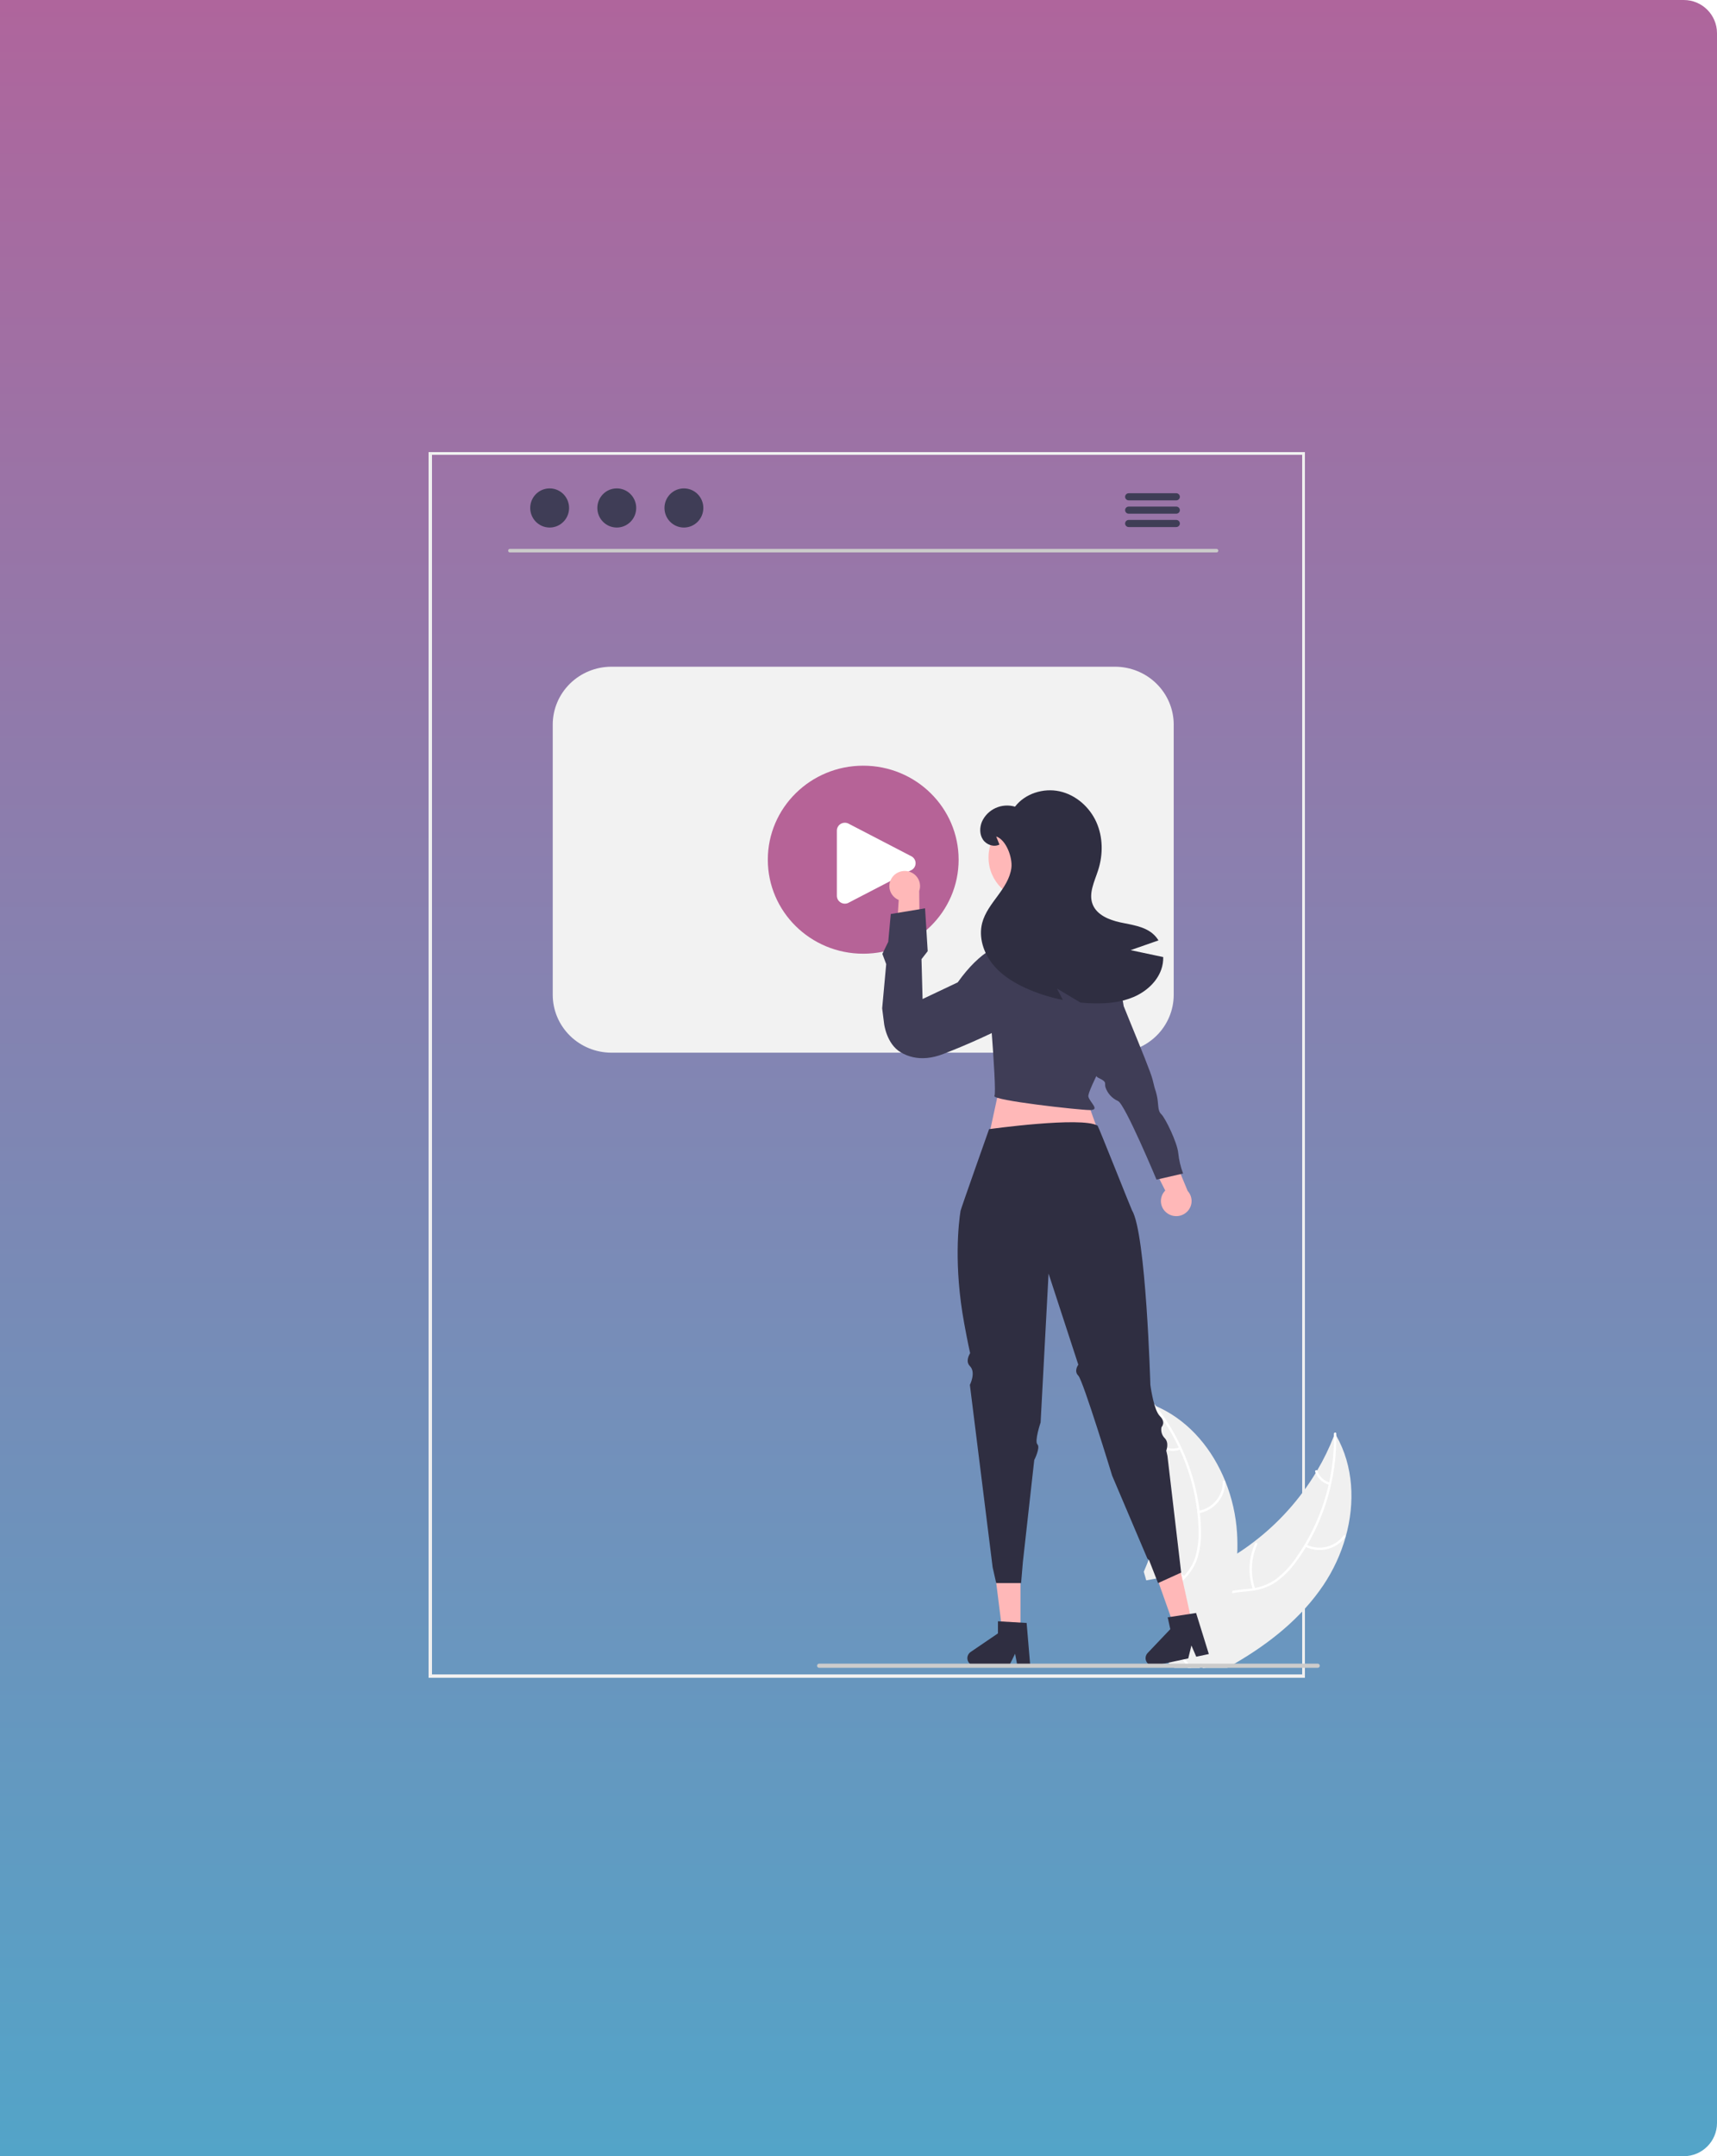 <svg width="517" height="649" viewBox="0 0 517 649" fill="none" xmlns="http://www.w3.org/2000/svg">
<path d="M0 0H507C512.523 0 517 4.477 517 10V639C517 644.523 512.523 649 507 649H0V0Z" fill="url(#paint0_linear_265_3926)"/>
<g filter="url(#filter0_d_265_3926)">
<rect x="129" y="132" width="264" height="369" fill="white" fill-opacity="0.01" shape-rendering="crispEdges"/>
<rect x="129.5" y="132.5" width="263" height="368" stroke="#F0F0F0" shape-rendering="crispEdges"/>
</g>
<g clip-path="url(#clip0_265_3926)">
<path d="M366.313 166.282H153.532C153.39 166.279 153.255 166.222 153.155 166.121C153.056 166.021 153 165.887 153 165.747C153 165.607 153.056 165.472 153.155 165.372C153.255 165.272 153.39 165.214 153.532 165.211H366.313C366.455 165.214 366.59 165.272 366.69 165.372C366.789 165.472 366.845 165.607 366.845 165.747C366.845 165.887 366.789 166.021 366.69 166.121C366.59 166.222 366.455 166.279 366.313 166.282Z" fill="#CACACA"/>
<path d="M165.504 158.784C168.735 158.784 171.355 156.146 171.355 152.892C171.355 149.638 168.735 147 165.504 147C162.272 147 159.653 149.638 159.653 152.892C159.653 156.146 162.272 158.784 165.504 158.784Z" fill="#3F3D56"/>
<path d="M185.716 158.784C188.947 158.784 191.567 156.146 191.567 152.892C191.567 149.638 188.947 147 185.716 147C182.485 147 179.865 149.638 179.865 152.892C179.865 156.146 182.485 158.784 185.716 158.784Z" fill="#3F3D56"/>
<path d="M205.928 158.784C209.16 158.784 211.779 156.146 211.779 152.892C211.779 149.638 209.16 147 205.928 147C202.697 147 200.077 149.638 200.077 152.892C200.077 156.146 202.697 158.784 205.928 158.784Z" fill="#3F3D56"/>
<path d="M354.203 150.604H339.841C339.557 150.598 339.286 150.482 339.088 150.282C338.889 150.082 338.777 149.813 338.777 149.533C338.777 149.253 338.889 148.984 339.088 148.783C339.286 148.583 339.557 148.468 339.841 148.461H354.203C354.487 148.468 354.757 148.583 354.956 148.783C355.155 148.984 355.266 149.253 355.266 149.533C355.266 149.813 355.155 150.082 354.956 150.282C354.757 150.482 354.487 150.598 354.203 150.604Z" fill="#3F3D56"/>
<path d="M354.203 154.621H339.841C339.557 154.615 339.286 154.499 339.088 154.299C338.889 154.099 338.777 153.83 338.777 153.55C338.777 153.27 338.889 153.001 339.088 152.801C339.286 152.6 339.557 152.485 339.841 152.479H354.203C354.487 152.485 354.757 152.6 354.956 152.801C355.155 153.001 355.266 153.27 355.266 153.55C355.266 153.83 355.155 154.099 354.956 154.299C354.757 154.499 354.487 154.615 354.203 154.621Z" fill="#3F3D56"/>
<path d="M354.203 158.638H339.841C339.557 158.632 339.286 158.516 339.088 158.316C338.889 158.116 338.777 157.847 338.777 157.567C338.777 157.287 338.889 157.018 339.088 156.818C339.286 156.617 339.557 156.502 339.841 156.496H354.203C354.487 156.502 354.757 156.617 354.956 156.818C355.155 157.018 355.266 157.287 355.266 157.567C355.266 157.847 355.155 158.116 354.956 158.316C354.757 158.516 354.487 158.632 354.203 158.638Z" fill="#3F3D56"/>
<path d="M335.74 316.848H184.105C179.419 316.843 174.926 315.007 171.613 311.743C168.3 308.479 166.436 304.053 166.431 299.438V218.085C166.436 213.469 168.3 209.044 171.613 205.78C174.927 202.516 179.419 200.681 184.105 200.676H335.74C340.426 200.681 344.918 202.516 348.231 205.78C351.545 209.044 353.409 213.469 353.414 218.085V299.438C353.409 304.053 351.545 308.479 348.232 311.743C344.918 315.007 340.426 316.843 335.74 316.848Z" fill="#F2F2F2"/>
<path d="M259.922 287.059C275.788 287.059 288.649 274.39 288.649 258.762C288.649 243.133 275.788 230.464 259.922 230.464C244.057 230.464 231.195 243.133 231.195 258.762C231.195 274.39 244.057 287.059 259.922 287.059Z" fill="#B66397"/>
<path d="M254.397 272C253.99 271.999 253.59 271.896 253.235 271.702C252.854 271.5 252.537 271.199 252.317 270.833C252.096 270.466 251.982 270.047 251.985 269.621V250.011C251.985 249.586 252.101 249.169 252.321 248.803C252.541 248.437 252.856 248.135 253.235 247.931C253.613 247.726 254.04 247.625 254.472 247.639C254.903 247.652 255.323 247.779 255.687 248.007L274.572 257.813C274.914 258.027 275.196 258.323 275.392 258.673C275.587 259.023 275.69 259.417 275.69 259.816C275.69 260.216 275.587 260.609 275.392 260.959C275.196 261.31 274.914 261.606 274.572 261.82L255.687 271.625C255.302 271.869 254.855 271.999 254.397 272Z" fill="white"/>
<path d="M351.557 365.241C351.003 364.869 350.539 364.381 350.196 363.813C349.854 363.245 349.643 362.61 349.576 361.952C349.51 361.295 349.591 360.631 349.814 360.008C350.036 359.385 350.395 358.817 350.864 358.345L343.6 343.969L352.01 344.977L357.618 358.475C358.371 359.304 358.789 360.376 358.793 361.489C358.796 362.601 358.386 363.676 357.639 364.51C356.891 365.344 355.86 365.879 354.739 366.013C353.618 366.148 352.486 365.873 351.557 365.241H351.557Z" fill="#FFB8B8"/>
<path d="M322.11 315.775L327.62 315.025C327.62 315.025 328.152 323.209 330.788 324.449C333.424 325.689 332.535 325.893 332.846 327.206C333.146 328.131 333.639 328.982 334.295 329.706C334.95 330.43 335.753 331.01 336.652 331.408C338.74 332.313 348.237 355.062 348.237 355.062L356.234 353.225C355.494 351.25 355.007 349.192 354.784 347.098C354.503 343.932 350.861 336.463 349.661 335.354C348.462 334.245 348.936 332.291 348.314 329.665C347.693 327.039 348.124 329.474 347.088 325.097C346.052 320.721 334.404 294.493 333.916 290.452C333.428 286.411 327.712 284.033 327.712 284.033L323.269 285.053L322.11 315.775Z" fill="#3F3D56"/>
<path d="M300.497 329.317L291.586 370.523L340.225 366.911L325.667 326.68L300.497 329.317Z" fill="#FFB8B8"/>
<path d="M405.197 462.562C403.749 467.718 401.488 472.619 398.497 477.085C391.814 487.039 382.249 494.652 371.737 500.744C371.008 501.172 370.269 501.589 369.53 502H362.156L361.899 501.42V501.414L361.599 500.744L361.562 500.665L361.545 500.744L361.251 502H357.631C357.331 501.583 357.036 501.167 356.747 500.744C356.324 500.127 355.917 499.505 355.531 498.872C354.851 497.765 354.243 496.616 353.711 495.432C353.646 495.3 353.593 495.169 353.539 495.037L353.78 494.778L352.779 490.463L354.792 490.136L352.586 483.431C352.666 483.183 352.757 482.935 352.854 482.687C354.091 479.601 356.415 477.296 359.173 475.36C362.011 473.36 365.316 471.757 368.352 470.09C369.777 469.304 371.18 468.476 372.545 467.6V467.595C374.291 466.481 375.985 465.291 377.628 464.023C377.656 464.006 377.683 463.986 377.708 463.965C377.731 463.949 377.752 463.932 377.772 463.912C385.135 458.246 391.365 451.283 396.147 443.376C396.147 443.376 396.148 443.376 396.149 443.375C396.149 443.375 396.15 443.375 396.15 443.374C396.151 443.374 396.151 443.373 396.151 443.373C396.152 443.372 396.152 443.371 396.152 443.37C396.312 443.117 396.462 442.864 396.612 442.606V442.6C398.57 439.283 400.256 435.817 401.652 432.234V432.229C401.759 431.965 401.855 431.702 401.957 431.438C402.096 431.67 402.23 431.902 402.359 432.134C402.359 432.134 402.36 432.134 402.361 432.135C402.361 432.135 402.362 432.135 402.362 432.136C402.363 432.136 402.363 432.137 402.364 432.137C402.364 432.138 402.364 432.139 402.364 432.139C407.559 441.292 408.051 452.317 405.197 462.562Z" fill="#F0F0F0"/>
<path d="M402.364 432.139C402.416 437.024 401.9 441.898 400.827 446.668C400.345 448.85 399.744 451.005 399.028 453.125C397.637 457.27 395.819 461.265 393.603 465.047C393.48 465.252 393.362 465.453 393.233 465.653V465.659C392.286 467.232 391.258 468.757 390.154 470.227C388.483 472.569 386.418 474.614 384.049 476.272C382.113 477.532 379.925 478.365 377.633 478.715C377.205 478.794 376.765 478.852 376.321 478.905C374.548 479.111 372.717 479.19 370.96 479.559C370.071 479.732 369.204 480.006 368.379 480.377C365.551 481.669 363.961 484.375 363.265 487.266C363.141 487.773 363.045 488.284 362.97 488.796C362.386 492.726 363.029 496.809 362.697 500.744C362.659 501.161 362.611 501.583 362.552 502H362.156L361.899 501.42V501.414C361.926 501.193 361.947 500.971 361.969 500.744C362.097 498.811 362.113 496.872 362.017 494.936C361.995 494.066 361.979 493.19 361.99 492.315C362.001 491.613 362.027 490.911 362.081 490.215V490.21C362.119 489.777 362.161 489.35 362.22 488.923C362.39 487.614 362.718 486.33 363.195 485.098C363.661 483.828 364.394 482.67 365.347 481.699C366.299 480.728 367.449 479.966 368.722 479.464C369.499 479.177 370.3 478.956 371.116 478.805C372.91 478.467 374.763 478.383 376.567 478.161C376.76 478.14 376.953 478.114 377.14 478.082C377.381 478.045 377.617 478.003 377.853 477.961C380.214 477.548 382.444 476.596 384.365 475.18C386.647 473.401 388.631 471.279 390.245 468.892C391.123 467.653 391.959 466.387 392.735 465.084C392.735 465.083 392.735 465.082 392.735 465.082C392.736 465.081 392.736 465.08 392.737 465.08C392.737 465.079 392.738 465.079 392.738 465.079C392.739 465.078 392.74 465.078 392.74 465.078C392.778 465.015 392.815 464.957 392.853 464.894L392.858 464.883C396.189 459.276 398.621 453.196 400.067 446.857C400.115 446.625 400.168 446.393 400.222 446.161C401.216 441.585 401.695 436.914 401.652 432.234V432.229C401.652 432.008 401.646 431.791 401.641 431.57C401.63 431.116 402.343 431.016 402.353 431.469C402.359 431.691 402.364 431.913 402.359 432.134C402.359 432.134 402.36 432.134 402.361 432.135C402.361 432.135 402.362 432.135 402.362 432.136C402.363 432.136 402.363 432.137 402.364 432.137C402.364 432.138 402.364 432.139 402.364 432.139Z" fill="white"/>
<path d="M392.927 465.51C394.968 466.531 397.311 466.805 399.537 466.281C401.763 465.758 403.728 464.472 405.081 462.653C405.353 462.284 404.784 461.85 404.511 462.219C403.255 463.915 401.424 465.113 399.35 465.596C397.276 466.079 395.095 465.816 393.201 464.854C392.789 464.646 392.518 465.303 392.927 465.51H392.927Z" fill="white"/>
<path d="M377.921 478.171C376.43 473.802 376.665 469.041 378.58 464.835C378.77 464.419 378.104 464.15 377.914 464.566C375.93 468.946 375.695 473.902 377.257 478.444C377.406 478.877 378.07 478.601 377.921 478.171L377.921 478.171Z" fill="white"/>
<path d="M400.429 446.226C399.556 445.993 398.755 445.55 398.098 444.937C397.442 444.324 396.951 443.559 396.668 442.713C396.525 442.278 395.861 442.555 396.004 442.987C396.321 443.92 396.864 444.764 397.588 445.443C398.312 446.122 399.193 446.616 400.156 446.882C400.244 446.914 400.342 446.913 400.429 446.877C400.516 446.841 400.586 446.773 400.625 446.688C400.661 446.601 400.66 446.504 400.623 446.417C400.587 446.331 400.517 446.262 400.429 446.226Z" fill="white"/>
<path d="M372.545 467.595V467.6C372.379 471.367 371.901 475.114 371.115 478.805V478.81C371.073 479.063 371.014 479.311 370.96 479.559C369.668 485.266 367.856 490.847 365.546 496.234C364.909 497.753 364.241 499.257 363.543 500.744C363.35 501.167 363.152 501.583 362.949 502H362.156L361.899 501.42V501.414L361.599 500.744L361.561 500.665L361.545 500.744L361.251 502H353.593L352.104 500.744L349.935 498.914L352.966 495.654L353.464 495.116L353.539 495.037L353.78 494.778L352.779 490.463L354.792 490.136L352.586 483.431L351.542 480.261L351.279 479.464L349.753 474.827L345.147 475.676L344.398 473.091C345.778 469.939 346.927 466.694 347.836 463.38C347.841 463.353 347.852 463.332 347.857 463.306C350.29 454.379 351.02 445.085 350.01 435.895V435.89C349.978 435.595 349.94 435.294 349.897 435.004V434.993C349.438 431.185 348.665 427.42 347.584 423.736C347.509 423.456 347.423 423.182 347.343 422.908C347.589 423.013 347.83 423.113 348.077 423.219L348.082 423.224H348.093C348.484 423.393 348.875 423.572 349.255 423.762C358.391 428.135 365.112 436.344 368.93 445.808C368.941 445.834 368.952 445.855 368.963 445.882C370.955 450.843 372.142 456.082 372.481 461.407C372.609 463.467 372.631 465.532 372.545 467.595Z" fill="#F0F0F0"/>
<path d="M358.648 502H357.802C357.534 501.573 357.245 501.156 356.956 500.744C356.495 500.106 356.021 499.482 355.531 498.872C355.108 498.344 354.685 497.822 354.262 497.3C353.823 496.756 353.389 496.213 352.966 495.654L353.464 495.116C353.545 495.221 353.625 495.327 353.711 495.432C355.082 497.21 356.565 498.919 357.834 500.744C358.118 501.156 358.391 501.573 358.648 502Z" fill="white"/>
<path d="M347.165 423.202C347.305 423.377 347.449 423.556 347.583 423.735C348.627 425.07 349.614 426.447 350.545 427.866C352.201 430.37 353.672 432.988 354.947 435.7C355.048 435.911 355.15 436.127 355.247 436.343C357.974 442.269 359.752 448.576 360.516 455.039C360.527 455.102 360.532 455.16 360.538 455.223C360.714 456.732 360.829 458.246 360.88 459.765C361.051 462.626 360.764 465.496 360.029 468.269C359.922 468.633 359.804 468.992 359.675 469.34C359.353 470.193 358.95 471.015 358.47 471.793C358.126 472.361 357.743 472.906 357.324 473.423C357.073 473.74 356.81 474.051 356.532 474.352C356.371 474.526 356.205 474.7 356.039 474.874C355.9 475.006 355.766 475.143 355.627 475.275C354.181 476.657 352.585 477.939 351.278 479.463L351.541 480.26C352.799 478.688 354.422 477.385 355.884 476.013C356.802 475.163 357.637 474.231 358.379 473.228C358.476 473.091 358.578 472.954 358.669 472.811C359.165 472.097 359.593 471.34 359.948 470.548C360.131 470.152 360.297 469.746 360.447 469.324C361.321 466.597 361.72 463.743 361.625 460.884C361.608 459.052 361.497 457.223 361.293 455.403C361.271 455.165 361.244 454.933 361.212 454.696C360.669 450.363 359.679 446.096 358.256 441.961C356.456 436.716 353.979 431.72 350.887 427.096C350.004 425.772 349.066 424.479 348.076 423.218C347.947 423.044 347.813 422.875 347.674 422.701C347.39 422.343 346.881 422.844 347.165 423.202Z" fill="white"/>
<path d="M360.957 455.469C363.211 455.074 365.248 453.903 366.706 452.165C368.164 450.427 368.947 448.235 368.915 445.98C368.913 445.889 368.875 445.801 368.808 445.736C368.742 445.672 368.653 445.635 368.559 445.634C368.466 445.633 368.376 445.667 368.308 445.73C368.24 445.793 368.2 445.88 368.195 445.972C368.229 448.071 367.499 450.113 366.138 451.729C364.777 453.345 362.875 454.428 360.775 454.784C360.318 454.861 360.504 455.547 360.957 455.469Z" fill="white"/>
<path d="M356.714 474.478C352.853 471.874 350.131 467.933 349.089 463.44C348.986 462.994 348.29 463.175 348.393 463.62C349.486 468.293 352.328 472.389 356.351 475.09C356.735 475.347 357.096 474.733 356.714 474.478Z" fill="white"/>
<path d="M355.16 435.623C354.321 435.955 353.411 436.076 352.512 435.976C351.613 435.876 350.753 435.557 350.01 435.049C349.63 434.787 349.27 435.401 349.647 435.661C350.471 436.219 351.42 436.57 352.413 436.682C353.406 436.795 354.412 436.667 355.343 436.309C355.434 436.282 355.511 436.223 355.558 436.142C355.606 436.062 355.621 435.967 355.6 435.876C355.575 435.785 355.515 435.708 355.433 435.66C355.35 435.613 355.252 435.6 355.16 435.623Z" fill="white"/>
<path d="M307.275 491.153H301.812L299.213 470.394L307.277 470.394L307.275 491.153Z" fill="#FFB8B8"/>
<path d="M310.215 501.372H306.338L305.646 497.767L303.874 501.372H293.591C293.098 501.372 292.618 501.217 292.221 500.929C291.824 500.642 291.531 500.236 291.384 499.773C291.238 499.309 291.245 498.812 291.406 498.353C291.567 497.894 291.872 497.498 292.278 497.222L300.489 491.635V487.99L309.126 488.498L310.215 501.372Z" fill="#2F2E41"/>
<path d="M358.914 488.476L353.575 489.616L346.567 469.872L354.448 468.188L358.914 488.476Z" fill="#FFB8B8"/>
<path d="M363.987 497.849L360.198 498.658L358.745 495.279L357.789 499.173L347.741 501.32C347.259 501.423 346.756 501.372 346.306 501.173C345.857 500.975 345.483 500.64 345.24 500.218C344.997 499.796 344.897 499.308 344.955 498.826C345.013 498.344 345.227 497.893 345.564 497.538L352.386 490.364L351.602 486.802L360.151 485.495L363.987 497.849Z" fill="#2F2E41"/>
<path d="M397.394 501.372C397.395 501.455 397.378 501.536 397.346 501.613C397.314 501.689 397.267 501.758 397.208 501.817C397.149 501.875 397.079 501.921 397.001 501.953C396.924 501.984 396.841 502 396.757 502H246.652C246.483 502 246.321 501.934 246.201 501.816C246.082 501.698 246.014 501.539 246.014 501.372C246.014 501.206 246.082 501.046 246.201 500.928C246.321 500.811 246.483 500.744 246.652 500.744H396.757C396.841 500.744 396.924 500.76 397.001 500.792C397.079 500.823 397.149 500.869 397.208 500.928C397.267 500.986 397.314 501.055 397.346 501.132C397.378 501.208 397.395 501.29 397.394 501.372Z" fill="#CCCCCC"/>
<path d="M290.344 398.424C294.179 419.182 292.995 405.988 292.995 405.988C292.995 405.988 290.119 409.291 292.037 411.179C293.954 413.068 292.037 416.84 292.037 416.84L298.89 471.75L299.961 476.498H307.458L307.994 470.168L311.418 439.471C311.418 439.471 313.335 435.693 312.376 434.749C311.418 433.805 313.335 428.144 313.335 428.144L315.729 383.326L324.688 410.762C324.688 410.762 323.248 412.651 324.688 414.065C326.123 415.479 334.885 444.187 334.885 444.187L345.481 469.113L346.017 469.64L348.695 476.498L355.657 473.333L351.524 438.189L351.353 437.434L351.17 436.638C351.17 436.638 352.129 434.28 350.694 432.861C350.274 432.428 349.967 431.901 349.8 431.326C349.633 430.751 349.611 430.144 349.735 429.558C349.782 429.509 349.825 429.456 349.864 429.4C350.033 429.171 350.15 428.908 350.207 428.63C350.335 428.039 350.223 427.211 349.253 426.256C348.98 425.97 348.751 425.647 348.573 425.296C347.117 422.579 346.383 416.824 346.383 416.824C346.383 416.824 345.087 371.24 340.845 364.277C340.62 363.913 330.722 338.956 330.487 338.813C325.699 335.986 297.819 339.868 297.819 339.868C297.819 339.868 289.327 363.839 289.225 364.461C288.673 367.959 287.094 380.815 290.344 398.424Z" fill="#2F2E41"/>
<path d="M268.529 264.256C268.165 264.811 267.929 265.438 267.837 266.093C267.746 266.747 267.801 267.413 267.999 268.044C268.198 268.676 268.534 269.256 268.985 269.745C269.435 270.235 269.99 270.621 270.608 270.876L269.581 286.903L276.933 282.757L276.781 268.173C277.148 267.121 277.11 265.973 276.675 264.947C276.24 263.92 275.438 263.087 274.421 262.604C273.404 262.121 272.242 262.023 271.156 262.327C270.07 262.632 269.135 263.318 268.529 264.256H268.529Z" fill="#FFB8B8"/>
<path d="M296.931 290.282C296.931 290.282 300.871 284.498 308.627 276.858C312.733 275.51 319.847 276.296 322.313 276.858C333.718 291.688 334.436 290.703 337.405 298.988C338.175 301.137 338.56 303.201 338.217 304.887C336.849 311.627 327.261 328.278 327.717 330.075C328.173 331.873 331.367 334.12 328.173 334.12C324.98 334.12 298.513 331.193 299.425 329.845C300.338 328.497 296.931 290.282 296.931 290.282Z" fill="#3F3D56"/>
<path d="M310.863 271.106C318.159 271.106 324.073 265.28 324.073 258.094C324.073 250.907 318.159 245.081 310.863 245.081C303.567 245.081 297.653 250.907 297.653 258.094C297.653 265.28 303.567 271.106 310.863 271.106Z" fill="#FFB8B8"/>
<path d="M313.155 285.873C313.155 285.873 302.206 276.303 288.372 295.689L277.795 300.7L277.468 288.698L279.337 286.296L278.54 273.4L268.22 275.107L267.455 283.482L265.687 287.115L266.841 290.197L265.625 303.506L266.222 308.216C266.222 308.216 266.947 314.234 271.219 316.739C272.356 317.41 273.594 317.901 274.886 318.194C277.417 318.764 280.475 318.633 284.104 317.205C291.644 314.293 299 310.939 306.134 307.161L313.155 285.873Z" fill="#3F3D56"/>
<path d="M340.437 285.986C343.232 285.01 346.028 284.033 348.823 283.053C348.341 282.257 347.728 281.546 347.008 280.949C344.346 278.759 340.672 278.364 337.293 277.625C333.909 276.887 330.235 275.373 328.998 272.186C327.712 268.873 329.576 265.297 330.658 261.921C332.173 257.21 332.141 251.95 330.112 247.435C328.082 242.919 323.958 239.258 319.064 238.182C314.169 237.111 308.637 238.857 305.627 242.803C303.688 242.23 301.603 242.376 299.766 243.214C297.929 244.052 296.466 245.523 295.655 247.35C294.954 249.081 294.932 251.164 295.977 252.72C297.021 254.277 299.254 255.073 300.936 254.208L299.961 251.771C302.976 252.779 304.936 258.149 304.529 261.261C304.127 264.368 302.285 267.09 300.416 269.628C298.547 272.165 296.555 274.729 295.752 277.762C294.595 282.125 296.159 286.894 299.051 290.391C301.942 293.889 306.018 296.263 310.238 298.009C313.397 299.317 316.68 300.314 320.038 300.984C319.438 299.834 318.844 298.684 318.244 297.534L325.361 301.775C326.738 301.907 328.125 301.986 329.512 302.013C333.55 302.081 337.668 301.665 341.363 300.077C345.064 298.484 348.314 295.598 349.653 291.847C350.083 290.634 350.286 289.354 350.253 288.07C346.981 287.374 343.709 286.679 340.437 285.986Z" fill="#2F2E41"/>
</g>
<defs>
<filter id="filter0_d_265_3926" x="99" y="106" width="324" height="429" filterUnits="userSpaceOnUse" color-interpolation-filters="sRGB">
<feFlood flood-opacity="0" result="BackgroundImageFix"/>
<feColorMatrix in="SourceAlpha" type="matrix" values="0 0 0 0 0 0 0 0 0 0 0 0 0 0 0 0 0 0 127 0" result="hardAlpha"/>
<feOffset dy="4"/>
<feGaussianBlur stdDeviation="15"/>
<feComposite in2="hardAlpha" operator="out"/>
<feColorMatrix type="matrix" values="0 0 0 0 0 0 0 0 0 0 0 0 0 0 0 0 0 0 0.25 0"/>
<feBlend mode="normal" in2="BackgroundImageFix" result="effect1_dropShadow_265_3926"/>
<feBlend mode="normal" in="SourceGraphic" in2="effect1_dropShadow_265_3926" result="shape"/>
</filter>
<linearGradient id="paint0_linear_265_3926" x1="258.5" y1="0" x2="258.5" y2="649" gradientUnits="userSpaceOnUse">
<stop stop-color="#AF659C"/>
<stop offset="1" stop-color="#53A4C8"/>
</linearGradient>
<clipPath id="clip0_265_3926">
<rect width="253.929" height="355" fill="white" transform="translate(153 147)"/>
</clipPath>
</defs>
</svg>

